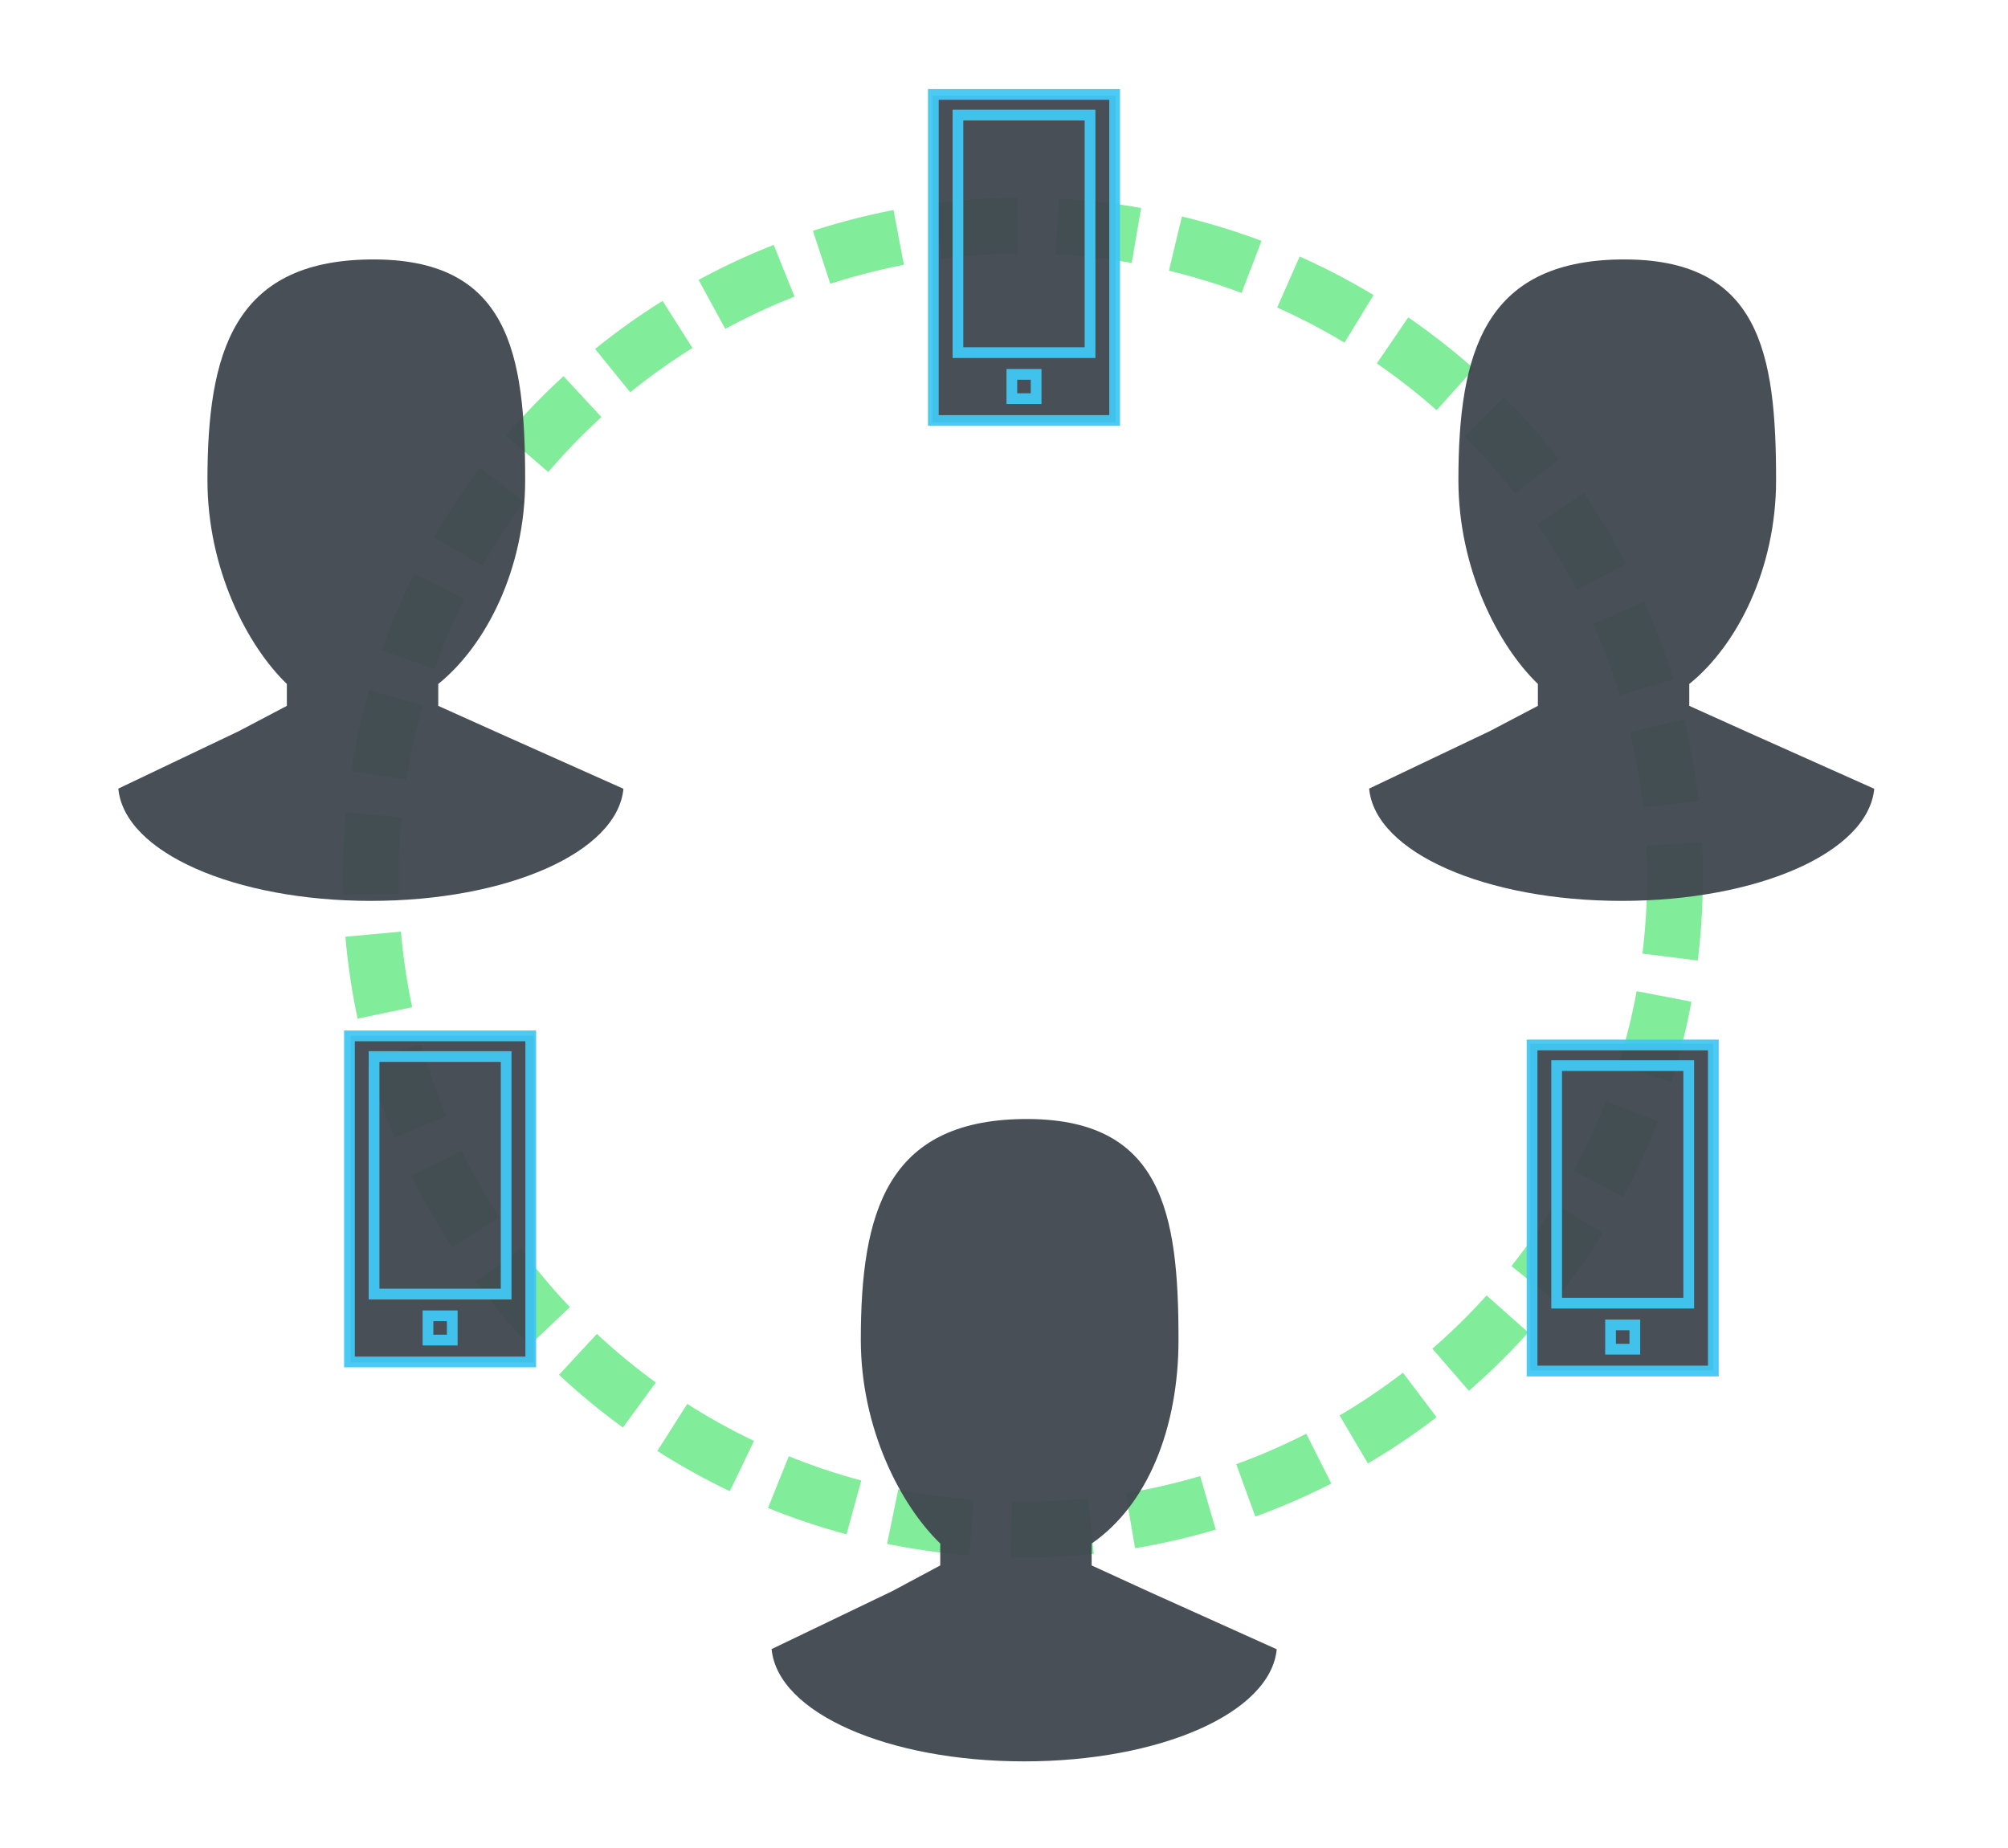 <svg version="1.1" id="Layer_1" xmlns="http://www.w3.org/2000/svg" xmlns:xlink="http://www.w3.org/1999/xlink" x="0px" y="0px"
	 viewBox="0 0 252 231.957" style="enable-background:new 0 0 252 231.957;" xml:space="preserve"
	>
<style type="text/css">

	.st0{fill:#3F474F;stroke:#42C8F4;stroke-width:0;stroke-miterlimit:10; opacity:0.95;}
	.st1{fill:none;stroke:#4CE570;stroke-width:7;stroke-miterlimit:10;  stroke-dasharray: 10 5; opacity:0.7;}
	.st2{fill:#3F474F; opacity:0.95;}
	.st3{fill:#42C8F4; opacity:0.95;}

</style>
<g>
	<circle class="st1" cx="128.364" cy="110.145" r="81.842"/>
	<path class="st0" d="M62.063,91.771L55,88.592v-2.749c6-4.823,10.907-14.458,10.907-25.574c0-15.938-2.007-27.941-19.548-27.704
		C29.281,32.798,26.035,44.331,26.035,60.27C26.035,71.385,31,81.02,36,85.843v2.749l-6.04,3.179L14.801,99h0.051
		c0.773,8,14.642,14.068,31.694,14.068c17.05,0,30.921-6.068,31.693-14.068h0.003L62.063,91.771z"/>
	<path class="st0" d="M219.05,91.771L212,88.592v-2.749c6-4.823,10.895-14.458,10.895-25.574c0-15.938-2.014-27.941-19.555-27.704
		c-17.078,0.232-20.314,11.766-20.314,27.704c0,11.116,4.975,20.75,9.975,25.574v2.749l-6.053,3.179L171.775,99h0.051
		c0.773,8,14.643,14.068,31.695,14.068c17.05,0,30.921-6.068,31.693-14.068h0.003L219.05,91.771z"/>
	<path class="st0" d="M144.056,199.713L137,196.477v-2.749c7-4.823,10.9-14.458,10.9-25.573c0-15.938-2.012-27.941-19.552-27.705
		c-17.079,0.232-20.318,11.767-20.318,27.705c0,11.115,4.97,20.75,9.97,25.573v2.749l-6.047,3.236L96.787,207h0.051
		c0.773,8,14.642,14.068,31.695,14.068c17.05,0,30.921-6.068,31.693-14.068h0.003L144.056,199.713z"/>
	<g>
		<rect x="192" y="131" class="st2" width="23" height="41"/>
		<g>
			<path class="st3" d="M191.596,130.48v42.27h24.098v-42.27H191.596z M214.347,171.403h-21.403v-39.575h21.403V171.403z"/>
			<path class="st3" d="M212.606,133.072h-17.923v31.16h17.923V133.072z M211.26,162.886H196.03v-28.468h15.229V162.886z"/>
			<path class="st3" d="M201.449,170.009h4.392v-4.393h-4.392V170.009z M202.795,166.962h1.699v1.7h-1.699V166.962z"/>
		</g>
	</g>
	<g>
		<rect x="44" y="130" class="st2" width="23" height="41"/>
		<g>
			<path class="st3" d="M43.184,129.339v42.27h24.097v-42.27H43.184z M65.935,170.262H44.531v-39.575h21.404V170.262z"/>
			<path class="st3" d="M64.194,131.931H46.271v31.16h17.923V131.931z M62.848,161.744H47.618v-28.468h15.229V161.744z"/>
			<path class="st3" d="M53.037,168.867h4.392v-4.393h-4.392V168.867z M54.383,165.82h1.7v1.699h-1.7V165.82z"/>
		</g>
	</g>
	<g>
		<rect x="117" y="12" class="st2" width="23" height="41"/>
		<g>
			<path class="st3" d="M116.46,11.18v42.269h24.097V11.18H116.46z M139.211,52.103h-21.405V12.527h21.405V52.103z"/>
			<path class="st3" d="M137.47,13.771h-17.922v31.16h17.922V13.771z M136.123,43.585h-15.229V15.118h15.229V43.585z"/>
			<path class="st3" d="M126.312,50.708h4.393v-4.393h-4.393V50.708z M127.658,47.661h1.699v1.7h-1.699V47.661z"/>
		</g>
	</g>
</g>
</svg>
